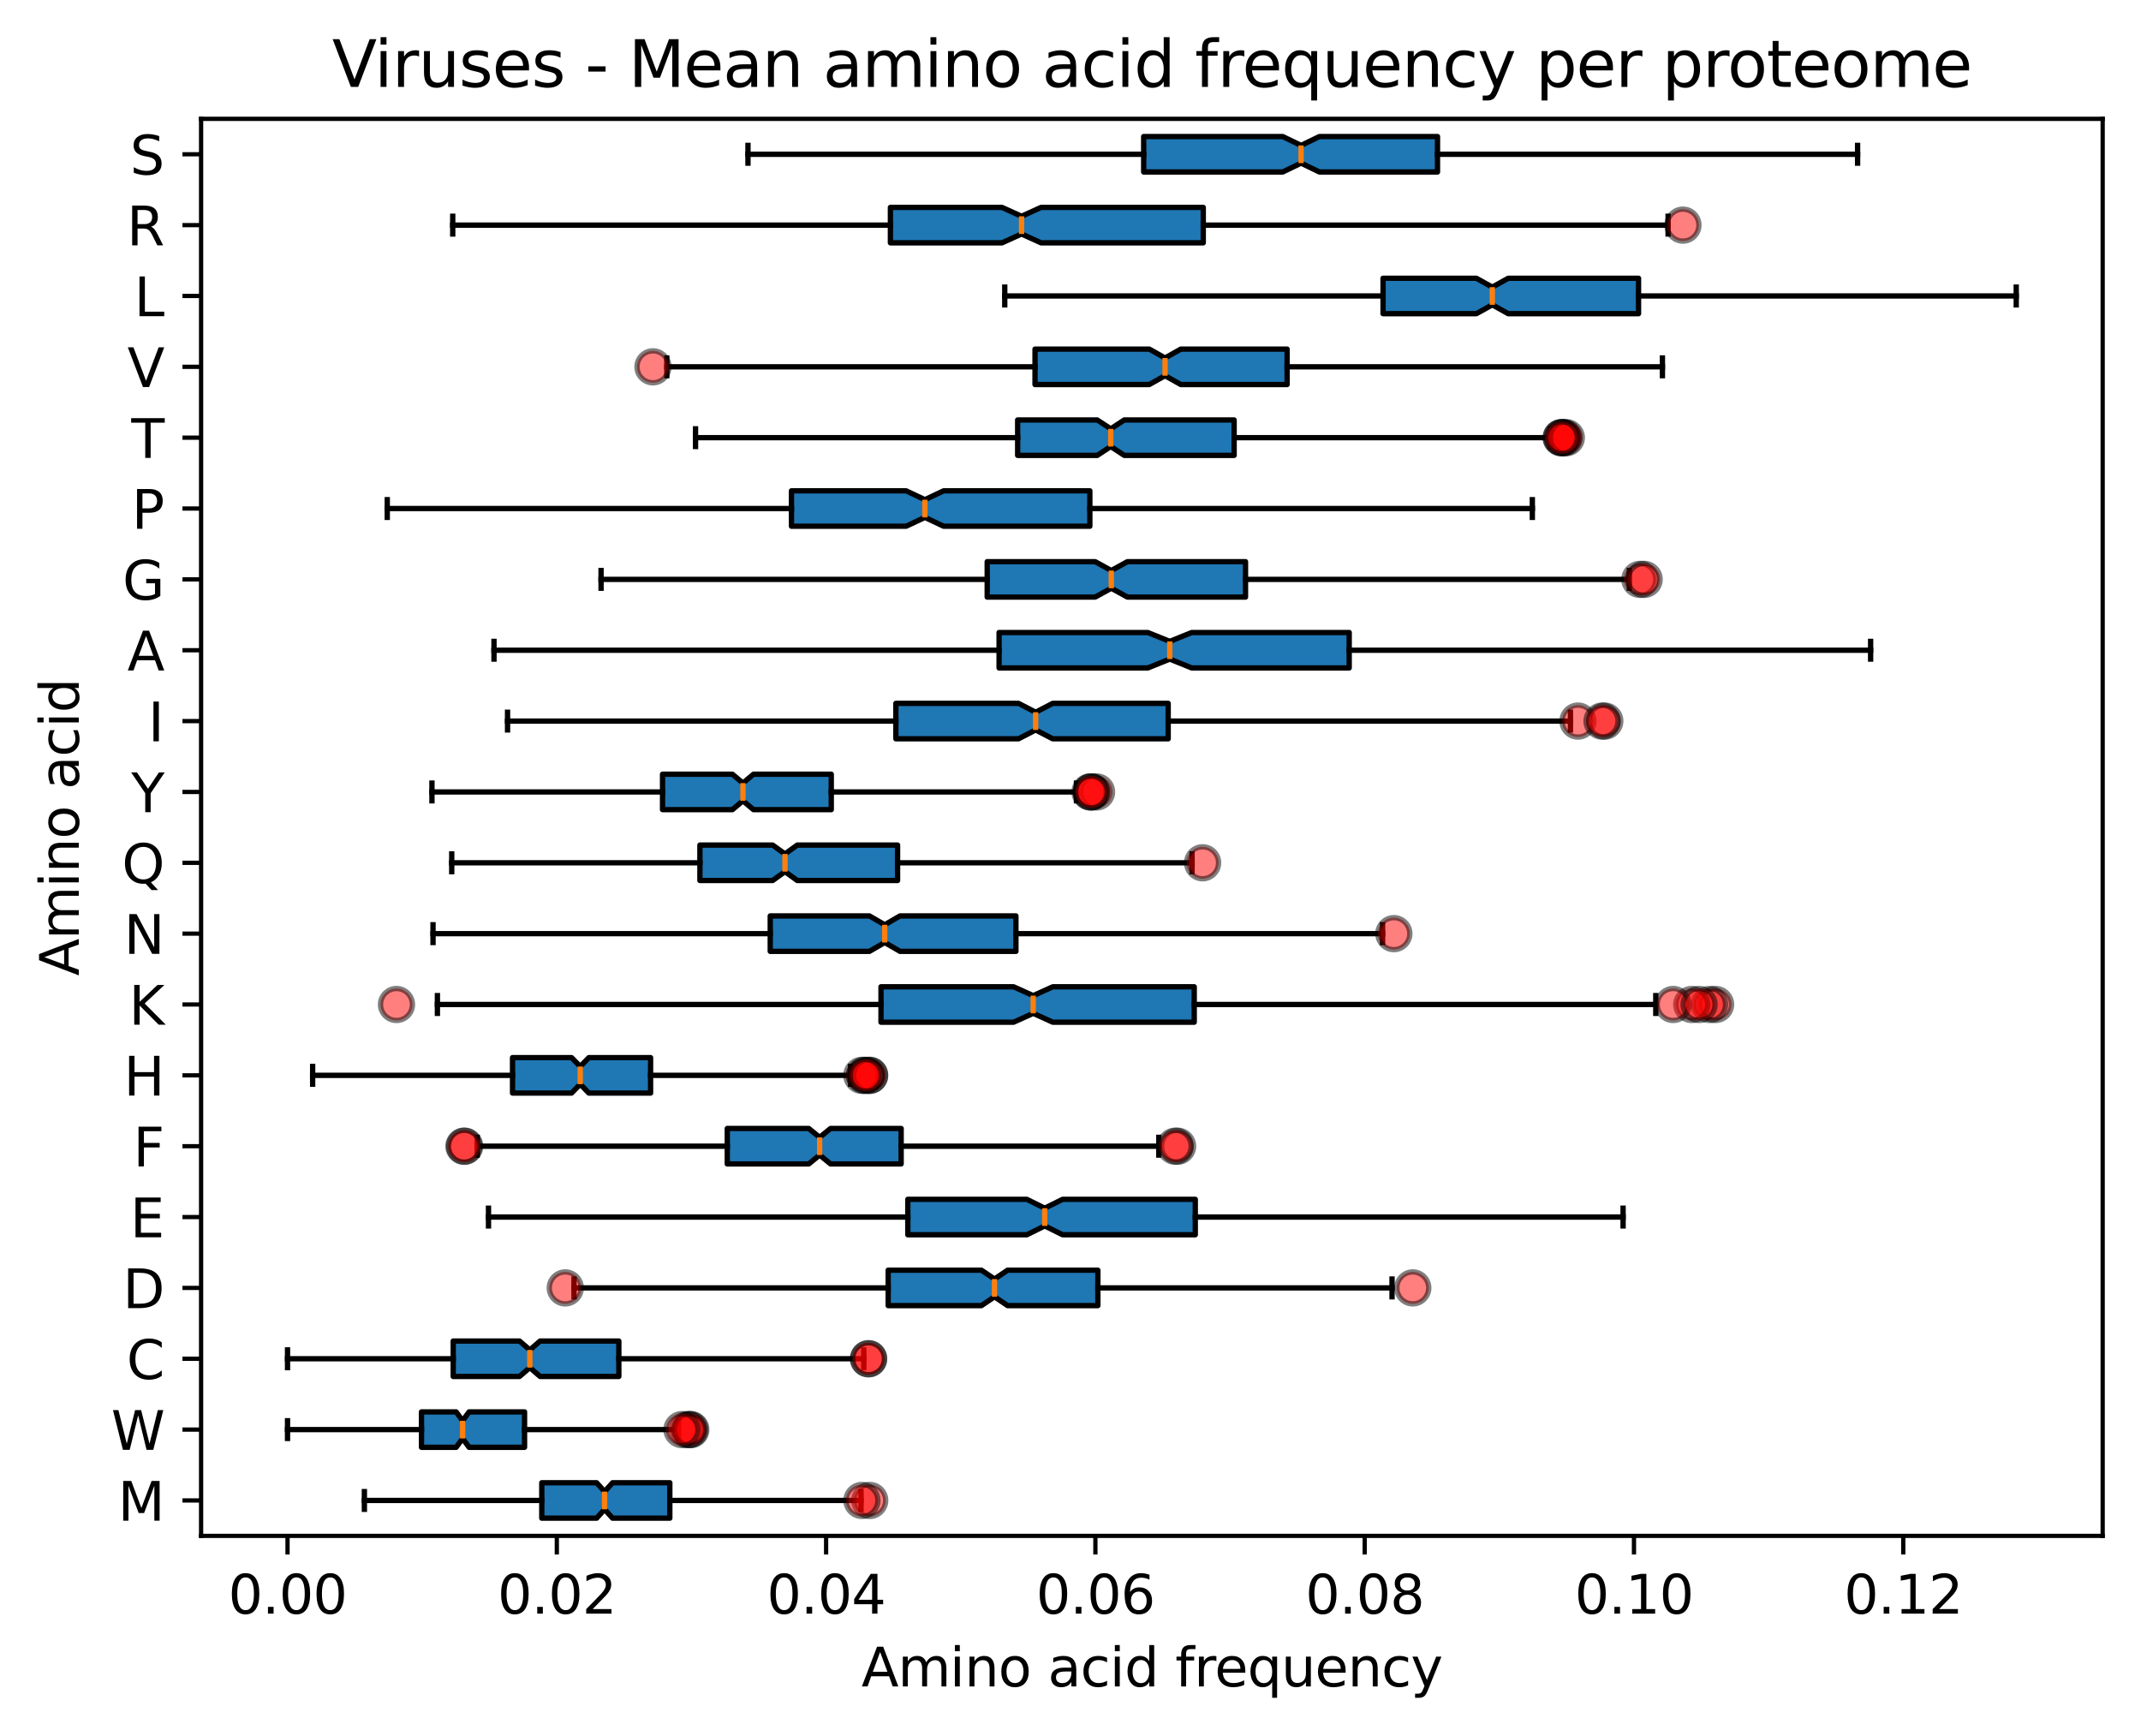 <?xml version="1.0" encoding="utf-8" standalone="no"?>
<!DOCTYPE svg PUBLIC "-//W3C//DTD SVG 1.1//EN"
  "http://www.w3.org/Graphics/SVG/1.1/DTD/svg11.dtd">
<svg xmlns:xlink="http://www.w3.org/1999/xlink" width="402.086pt" height="325.986pt" viewBox="0 0 402.086 325.986" xmlns="http://www.w3.org/2000/svg" version="1.1">
 <defs>
  <style type="text/css">*{stroke-linejoin: round; stroke-linecap: butt}</style>
 </defs>
 <g id="figure_1">
  <g id="patch_1">
   <path d="M 0 325.986 
L 402.086 325.986 
L 402.086 0 
L 0 0 
z
" style="fill: #ffffff"/>
  </g>
  <g id="axes_1">
   <g id="patch_2">
    <path d="M 37.766 288.43 
L 394.886 288.43 
L 394.886 22.318 
L 37.766 22.318 
z
" style="fill: #ffffff"/>
   </g>
   <g id="matplotlib.axis_1">
    <g id="xtick_1">
     <g id="line2d_1">
      <defs>
       <path id="m2c2433a719" d="M 0 0 
L 0 3.5 
" style="stroke: #000000; stroke-width: 0.8"/>
      </defs>
      <g>
       <use xlink:href="#m2c2433a719" x="53.998" y="288.43" style="stroke: #000000; stroke-width: 0.8"/>
      </g>
     </g>
     <g id="text_1">
      <!-- 0.00 -->
      <g transform="translate(42.866 303.029) scale(0.1 -0.1)">
       <defs>
        <path id="DejaVuSans-30" d="M 2034 4250 
Q 1547 4250 1301 3770 
Q 1056 3291 1056 2328 
Q 1056 1369 1301 889 
Q 1547 409 2034 409 
Q 2525 409 2770 889 
Q 3016 1369 3016 2328 
Q 3016 3291 2770 3770 
Q 2525 4250 2034 4250 
z
M 2034 4750 
Q 2819 4750 3233 4129 
Q 3647 3509 3647 2328 
Q 3647 1150 3233 529 
Q 2819 -91 2034 -91 
Q 1250 -91 836 529 
Q 422 1150 422 2328 
Q 422 3509 836 4129 
Q 1250 4750 2034 4750 
z
" transform="scale(0.016)"/>
        <path id="DejaVuSans-2e" d="M 684 794 
L 1344 794 
L 1344 0 
L 684 0 
L 684 794 
z
" transform="scale(0.016)"/>
       </defs>
       <use xlink:href="#DejaVuSans-30"/>
       <use xlink:href="#DejaVuSans-2e" x="63.623"/>
       <use xlink:href="#DejaVuSans-30" x="95.41"/>
       <use xlink:href="#DejaVuSans-30" x="159.033"/>
      </g>
     </g>
    </g>
    <g id="xtick_2">
     <g id="line2d_2">
      <g>
       <use xlink:href="#m2c2433a719" x="104.572" y="288.43" style="stroke: #000000; stroke-width: 0.8"/>
      </g>
     </g>
     <g id="text_2">
      <!-- 0.02 -->
      <g transform="translate(93.439 303.029) scale(0.1 -0.1)">
       <defs>
        <path id="DejaVuSans-32" d="M 1228 531 
L 3431 531 
L 3431 0 
L 469 0 
L 469 531 
Q 828 903 1448 1529 
Q 2069 2156 2228 2338 
Q 2531 2678 2651 2914 
Q 2772 3150 2772 3378 
Q 2772 3750 2511 3984 
Q 2250 4219 1831 4219 
Q 1534 4219 1204 4116 
Q 875 4013 500 3803 
L 500 4441 
Q 881 4594 1212 4672 
Q 1544 4750 1819 4750 
Q 2544 4750 2975 4387 
Q 3406 4025 3406 3419 
Q 3406 3131 3298 2873 
Q 3191 2616 2906 2266 
Q 2828 2175 2409 1742 
Q 1991 1309 1228 531 
z
" transform="scale(0.016)"/>
       </defs>
       <use xlink:href="#DejaVuSans-30"/>
       <use xlink:href="#DejaVuSans-2e" x="63.623"/>
       <use xlink:href="#DejaVuSans-30" x="95.41"/>
       <use xlink:href="#DejaVuSans-32" x="159.033"/>
      </g>
     </g>
    </g>
    <g id="xtick_3">
     <g id="line2d_3">
      <g>
       <use xlink:href="#m2c2433a719" x="155.145" y="288.43" style="stroke: #000000; stroke-width: 0.8"/>
      </g>
     </g>
     <g id="text_3">
      <!-- 0.04 -->
      <g transform="translate(144.012 303.029) scale(0.1 -0.1)">
       <defs>
        <path id="DejaVuSans-34" d="M 2419 4116 
L 825 1625 
L 2419 1625 
L 2419 4116 
z
M 2253 4666 
L 3047 4666 
L 3047 1625 
L 3713 1625 
L 3713 1100 
L 3047 1100 
L 3047 0 
L 2419 0 
L 2419 1100 
L 313 1100 
L 313 1709 
L 2253 4666 
z
" transform="scale(0.016)"/>
       </defs>
       <use xlink:href="#DejaVuSans-30"/>
       <use xlink:href="#DejaVuSans-2e" x="63.623"/>
       <use xlink:href="#DejaVuSans-30" x="95.41"/>
       <use xlink:href="#DejaVuSans-34" x="159.033"/>
      </g>
     </g>
    </g>
    <g id="xtick_4">
     <g id="line2d_4">
      <g>
       <use xlink:href="#m2c2433a719" x="205.718" y="288.43" style="stroke: #000000; stroke-width: 0.8"/>
      </g>
     </g>
     <g id="text_4">
      <!-- 0.06 -->
      <g transform="translate(194.586 303.029) scale(0.1 -0.1)">
       <defs>
        <path id="DejaVuSans-36" d="M 2113 2584 
Q 1688 2584 1439 2293 
Q 1191 2003 1191 1497 
Q 1191 994 1439 701 
Q 1688 409 2113 409 
Q 2538 409 2786 701 
Q 3034 994 3034 1497 
Q 3034 2003 2786 2293 
Q 2538 2584 2113 2584 
z
M 3366 4563 
L 3366 3988 
Q 3128 4100 2886 4159 
Q 2644 4219 2406 4219 
Q 1781 4219 1451 3797 
Q 1122 3375 1075 2522 
Q 1259 2794 1537 2939 
Q 1816 3084 2150 3084 
Q 2853 3084 3261 2657 
Q 3669 2231 3669 1497 
Q 3669 778 3244 343 
Q 2819 -91 2113 -91 
Q 1303 -91 875 529 
Q 447 1150 447 2328 
Q 447 3434 972 4092 
Q 1497 4750 2381 4750 
Q 2619 4750 2861 4703 
Q 3103 4656 3366 4563 
z
" transform="scale(0.016)"/>
       </defs>
       <use xlink:href="#DejaVuSans-30"/>
       <use xlink:href="#DejaVuSans-2e" x="63.623"/>
       <use xlink:href="#DejaVuSans-30" x="95.41"/>
       <use xlink:href="#DejaVuSans-36" x="159.033"/>
      </g>
     </g>
    </g>
    <g id="xtick_5">
     <g id="line2d_5">
      <g>
       <use xlink:href="#m2c2433a719" x="256.292" y="288.43" style="stroke: #000000; stroke-width: 0.8"/>
      </g>
     </g>
     <g id="text_5">
      <!-- 0.08 -->
      <g transform="translate(245.159 303.029) scale(0.1 -0.1)">
       <defs>
        <path id="DejaVuSans-38" d="M 2034 2216 
Q 1584 2216 1326 1975 
Q 1069 1734 1069 1313 
Q 1069 891 1326 650 
Q 1584 409 2034 409 
Q 2484 409 2743 651 
Q 3003 894 3003 1313 
Q 3003 1734 2745 1975 
Q 2488 2216 2034 2216 
z
M 1403 2484 
Q 997 2584 770 2862 
Q 544 3141 544 3541 
Q 544 4100 942 4425 
Q 1341 4750 2034 4750 
Q 2731 4750 3128 4425 
Q 3525 4100 3525 3541 
Q 3525 3141 3298 2862 
Q 3072 2584 2669 2484 
Q 3125 2378 3379 2068 
Q 3634 1759 3634 1313 
Q 3634 634 3220 271 
Q 2806 -91 2034 -91 
Q 1263 -91 848 271 
Q 434 634 434 1313 
Q 434 1759 690 2068 
Q 947 2378 1403 2484 
z
M 1172 3481 
Q 1172 3119 1398 2916 
Q 1625 2713 2034 2713 
Q 2441 2713 2670 2916 
Q 2900 3119 2900 3481 
Q 2900 3844 2670 4047 
Q 2441 4250 2034 4250 
Q 1625 4250 1398 4047 
Q 1172 3844 1172 3481 
z
" transform="scale(0.016)"/>
       </defs>
       <use xlink:href="#DejaVuSans-30"/>
       <use xlink:href="#DejaVuSans-2e" x="63.623"/>
       <use xlink:href="#DejaVuSans-30" x="95.41"/>
       <use xlink:href="#DejaVuSans-38" x="159.033"/>
      </g>
     </g>
    </g>
    <g id="xtick_6">
     <g id="line2d_6">
      <g>
       <use xlink:href="#m2c2433a719" x="306.865" y="288.43" style="stroke: #000000; stroke-width: 0.8"/>
      </g>
     </g>
     <g id="text_6">
      <!-- 0.10 -->
      <g transform="translate(295.732 303.029) scale(0.1 -0.1)">
       <defs>
        <path id="DejaVuSans-31" d="M 794 531 
L 1825 531 
L 1825 4091 
L 703 3866 
L 703 4441 
L 1819 4666 
L 2450 4666 
L 2450 531 
L 3481 531 
L 3481 0 
L 794 0 
L 794 531 
z
" transform="scale(0.016)"/>
       </defs>
       <use xlink:href="#DejaVuSans-30"/>
       <use xlink:href="#DejaVuSans-2e" x="63.623"/>
       <use xlink:href="#DejaVuSans-31" x="95.41"/>
       <use xlink:href="#DejaVuSans-30" x="159.033"/>
      </g>
     </g>
    </g>
    <g id="xtick_7">
     <g id="line2d_7">
      <g>
       <use xlink:href="#m2c2433a719" x="357.438" y="288.43" style="stroke: #000000; stroke-width: 0.8"/>
      </g>
     </g>
     <g id="text_7">
      <!-- 0.12 -->
      <g transform="translate(346.306 303.029) scale(0.1 -0.1)">
       <use xlink:href="#DejaVuSans-30"/>
       <use xlink:href="#DejaVuSans-2e" x="63.623"/>
       <use xlink:href="#DejaVuSans-31" x="95.41"/>
       <use xlink:href="#DejaVuSans-32" x="159.033"/>
      </g>
     </g>
    </g>
    <g id="text_8">
     <!-- Amino acid frequency -->
     <g transform="translate(161.787 316.707) scale(0.1 -0.1)">
      <defs>
       <path id="DejaVuSans-41" d="M 2188 4044 
L 1331 1722 
L 3047 1722 
L 2188 4044 
z
M 1831 4666 
L 2547 4666 
L 4325 0 
L 3669 0 
L 3244 1197 
L 1141 1197 
L 716 0 
L 50 0 
L 1831 4666 
z
" transform="scale(0.016)"/>
       <path id="DejaVuSans-6d" d="M 3328 2828 
Q 3544 3216 3844 3400 
Q 4144 3584 4550 3584 
Q 5097 3584 5394 3201 
Q 5691 2819 5691 2113 
L 5691 0 
L 5113 0 
L 5113 2094 
Q 5113 2597 4934 2840 
Q 4756 3084 4391 3084 
Q 3944 3084 3684 2787 
Q 3425 2491 3425 1978 
L 3425 0 
L 2847 0 
L 2847 2094 
Q 2847 2600 2669 2842 
Q 2491 3084 2119 3084 
Q 1678 3084 1418 2786 
Q 1159 2488 1159 1978 
L 1159 0 
L 581 0 
L 581 3500 
L 1159 3500 
L 1159 2956 
Q 1356 3278 1631 3431 
Q 1906 3584 2284 3584 
Q 2666 3584 2933 3390 
Q 3200 3197 3328 2828 
z
" transform="scale(0.016)"/>
       <path id="DejaVuSans-69" d="M 603 3500 
L 1178 3500 
L 1178 0 
L 603 0 
L 603 3500 
z
M 603 4863 
L 1178 4863 
L 1178 4134 
L 603 4134 
L 603 4863 
z
" transform="scale(0.016)"/>
       <path id="DejaVuSans-6e" d="M 3513 2113 
L 3513 0 
L 2938 0 
L 2938 2094 
Q 2938 2591 2744 2837 
Q 2550 3084 2163 3084 
Q 1697 3084 1428 2787 
Q 1159 2491 1159 1978 
L 1159 0 
L 581 0 
L 581 3500 
L 1159 3500 
L 1159 2956 
Q 1366 3272 1645 3428 
Q 1925 3584 2291 3584 
Q 2894 3584 3203 3211 
Q 3513 2838 3513 2113 
z
" transform="scale(0.016)"/>
       <path id="DejaVuSans-6f" d="M 1959 3097 
Q 1497 3097 1228 2736 
Q 959 2375 959 1747 
Q 959 1119 1226 758 
Q 1494 397 1959 397 
Q 2419 397 2687 759 
Q 2956 1122 2956 1747 
Q 2956 2369 2687 2733 
Q 2419 3097 1959 3097 
z
M 1959 3584 
Q 2709 3584 3137 3096 
Q 3566 2609 3566 1747 
Q 3566 888 3137 398 
Q 2709 -91 1959 -91 
Q 1206 -91 779 398 
Q 353 888 353 1747 
Q 353 2609 779 3096 
Q 1206 3584 1959 3584 
z
" transform="scale(0.016)"/>
       <path id="DejaVuSans-20" transform="scale(0.016)"/>
       <path id="DejaVuSans-61" d="M 2194 1759 
Q 1497 1759 1228 1600 
Q 959 1441 959 1056 
Q 959 750 1161 570 
Q 1363 391 1709 391 
Q 2188 391 2477 730 
Q 2766 1069 2766 1631 
L 2766 1759 
L 2194 1759 
z
M 3341 1997 
L 3341 0 
L 2766 0 
L 2766 531 
Q 2569 213 2275 61 
Q 1981 -91 1556 -91 
Q 1019 -91 701 211 
Q 384 513 384 1019 
Q 384 1609 779 1909 
Q 1175 2209 1959 2209 
L 2766 2209 
L 2766 2266 
Q 2766 2663 2505 2880 
Q 2244 3097 1772 3097 
Q 1472 3097 1187 3025 
Q 903 2953 641 2809 
L 641 3341 
Q 956 3463 1253 3523 
Q 1550 3584 1831 3584 
Q 2591 3584 2966 3190 
Q 3341 2797 3341 1997 
z
" transform="scale(0.016)"/>
       <path id="DejaVuSans-63" d="M 3122 3366 
L 3122 2828 
Q 2878 2963 2633 3030 
Q 2388 3097 2138 3097 
Q 1578 3097 1268 2742 
Q 959 2388 959 1747 
Q 959 1106 1268 751 
Q 1578 397 2138 397 
Q 2388 397 2633 464 
Q 2878 531 3122 666 
L 3122 134 
Q 2881 22 2623 -34 
Q 2366 -91 2075 -91 
Q 1284 -91 818 406 
Q 353 903 353 1747 
Q 353 2603 823 3093 
Q 1294 3584 2113 3584 
Q 2378 3584 2631 3529 
Q 2884 3475 3122 3366 
z
" transform="scale(0.016)"/>
       <path id="DejaVuSans-64" d="M 2906 2969 
L 2906 4863 
L 3481 4863 
L 3481 0 
L 2906 0 
L 2906 525 
Q 2725 213 2448 61 
Q 2172 -91 1784 -91 
Q 1150 -91 751 415 
Q 353 922 353 1747 
Q 353 2572 751 3078 
Q 1150 3584 1784 3584 
Q 2172 3584 2448 3432 
Q 2725 3281 2906 2969 
z
M 947 1747 
Q 947 1113 1208 752 
Q 1469 391 1925 391 
Q 2381 391 2643 752 
Q 2906 1113 2906 1747 
Q 2906 2381 2643 2742 
Q 2381 3103 1925 3103 
Q 1469 3103 1208 2742 
Q 947 2381 947 1747 
z
" transform="scale(0.016)"/>
       <path id="DejaVuSans-66" d="M 2375 4863 
L 2375 4384 
L 1825 4384 
Q 1516 4384 1395 4259 
Q 1275 4134 1275 3809 
L 1275 3500 
L 2222 3500 
L 2222 3053 
L 1275 3053 
L 1275 0 
L 697 0 
L 697 3053 
L 147 3053 
L 147 3500 
L 697 3500 
L 697 3744 
Q 697 4328 969 4595 
Q 1241 4863 1831 4863 
L 2375 4863 
z
" transform="scale(0.016)"/>
       <path id="DejaVuSans-72" d="M 2631 2963 
Q 2534 3019 2420 3045 
Q 2306 3072 2169 3072 
Q 1681 3072 1420 2755 
Q 1159 2438 1159 1844 
L 1159 0 
L 581 0 
L 581 3500 
L 1159 3500 
L 1159 2956 
Q 1341 3275 1631 3429 
Q 1922 3584 2338 3584 
Q 2397 3584 2469 3576 
Q 2541 3569 2628 3553 
L 2631 2963 
z
" transform="scale(0.016)"/>
       <path id="DejaVuSans-65" d="M 3597 1894 
L 3597 1613 
L 953 1613 
Q 991 1019 1311 708 
Q 1631 397 2203 397 
Q 2534 397 2845 478 
Q 3156 559 3463 722 
L 3463 178 
Q 3153 47 2828 -22 
Q 2503 -91 2169 -91 
Q 1331 -91 842 396 
Q 353 884 353 1716 
Q 353 2575 817 3079 
Q 1281 3584 2069 3584 
Q 2775 3584 3186 3129 
Q 3597 2675 3597 1894 
z
M 3022 2063 
Q 3016 2534 2758 2815 
Q 2500 3097 2075 3097 
Q 1594 3097 1305 2825 
Q 1016 2553 972 2059 
L 3022 2063 
z
" transform="scale(0.016)"/>
       <path id="DejaVuSans-71" d="M 947 1747 
Q 947 1113 1208 752 
Q 1469 391 1925 391 
Q 2381 391 2643 752 
Q 2906 1113 2906 1747 
Q 2906 2381 2643 2742 
Q 2381 3103 1925 3103 
Q 1469 3103 1208 2742 
Q 947 2381 947 1747 
z
M 2906 525 
Q 2725 213 2448 61 
Q 2172 -91 1784 -91 
Q 1150 -91 751 415 
Q 353 922 353 1747 
Q 353 2572 751 3078 
Q 1150 3584 1784 3584 
Q 2172 3584 2448 3432 
Q 2725 3281 2906 2969 
L 2906 3500 
L 3481 3500 
L 3481 -1331 
L 2906 -1331 
L 2906 525 
z
" transform="scale(0.016)"/>
       <path id="DejaVuSans-75" d="M 544 1381 
L 544 3500 
L 1119 3500 
L 1119 1403 
Q 1119 906 1312 657 
Q 1506 409 1894 409 
Q 2359 409 2629 706 
Q 2900 1003 2900 1516 
L 2900 3500 
L 3475 3500 
L 3475 0 
L 2900 0 
L 2900 538 
Q 2691 219 2414 64 
Q 2138 -91 1772 -91 
Q 1169 -91 856 284 
Q 544 659 544 1381 
z
M 1991 3584 
L 1991 3584 
z
" transform="scale(0.016)"/>
       <path id="DejaVuSans-79" d="M 2059 -325 
Q 1816 -950 1584 -1140 
Q 1353 -1331 966 -1331 
L 506 -1331 
L 506 -850 
L 844 -850 
Q 1081 -850 1212 -737 
Q 1344 -625 1503 -206 
L 1606 56 
L 191 3500 
L 800 3500 
L 1894 763 
L 2988 3500 
L 3597 3500 
L 2059 -325 
z
" transform="scale(0.016)"/>
      </defs>
      <use xlink:href="#DejaVuSans-41"/>
      <use xlink:href="#DejaVuSans-6d" x="68.408"/>
      <use xlink:href="#DejaVuSans-69" x="165.82"/>
      <use xlink:href="#DejaVuSans-6e" x="193.604"/>
      <use xlink:href="#DejaVuSans-6f" x="256.982"/>
      <use xlink:href="#DejaVuSans-20" x="318.164"/>
      <use xlink:href="#DejaVuSans-61" x="349.951"/>
      <use xlink:href="#DejaVuSans-63" x="411.23"/>
      <use xlink:href="#DejaVuSans-69" x="466.211"/>
      <use xlink:href="#DejaVuSans-64" x="493.994"/>
      <use xlink:href="#DejaVuSans-20" x="557.471"/>
      <use xlink:href="#DejaVuSans-66" x="589.258"/>
      <use xlink:href="#DejaVuSans-72" x="624.463"/>
      <use xlink:href="#DejaVuSans-65" x="663.326"/>
      <use xlink:href="#DejaVuSans-71" x="724.85"/>
      <use xlink:href="#DejaVuSans-75" x="788.326"/>
      <use xlink:href="#DejaVuSans-65" x="851.705"/>
      <use xlink:href="#DejaVuSans-6e" x="913.229"/>
      <use xlink:href="#DejaVuSans-63" x="976.607"/>
      <use xlink:href="#DejaVuSans-79" x="1031.588"/>
     </g>
    </g>
   </g>
   <g id="matplotlib.axis_2">
    <g id="ytick_1">
     <g id="line2d_8">
      <defs>
       <path id="m514d062bfe" d="M 0 0 
L -3.5 0 
" style="stroke: #000000; stroke-width: 0.8"/>
      </defs>
      <g>
       <use xlink:href="#m514d062bfe" x="37.766" y="281.777" style="stroke: #000000; stroke-width: 0.8"/>
      </g>
     </g>
     <g id="text_9">
      <!-- M -->
      <g transform="translate(22.137 285.577) scale(0.1 -0.1)">
       <defs>
        <path id="DejaVuSans-4d" d="M 628 4666 
L 1569 4666 
L 2759 1491 
L 3956 4666 
L 4897 4666 
L 4897 0 
L 4281 0 
L 4281 4097 
L 3078 897 
L 2444 897 
L 1241 4097 
L 1241 0 
L 628 0 
L 628 4666 
z
" transform="scale(0.016)"/>
       </defs>
       <use xlink:href="#DejaVuSans-4d"/>
      </g>
     </g>
    </g>
    <g id="ytick_2">
     <g id="line2d_9">
      <g>
       <use xlink:href="#m514d062bfe" x="37.766" y="268.472" style="stroke: #000000; stroke-width: 0.8"/>
      </g>
     </g>
     <g id="text_10">
      <!-- W -->
      <g transform="translate(20.878 272.271) scale(0.1 -0.1)">
       <defs>
        <path id="DejaVuSans-57" d="M 213 4666 
L 850 4666 
L 1831 722 
L 2809 4666 
L 3519 4666 
L 4500 722 
L 5478 4666 
L 6119 4666 
L 4947 0 
L 4153 0 
L 3169 4050 
L 2175 0 
L 1381 0 
L 213 4666 
z
" transform="scale(0.016)"/>
       </defs>
       <use xlink:href="#DejaVuSans-57"/>
      </g>
     </g>
    </g>
    <g id="ytick_3">
     <g id="line2d_10">
      <g>
       <use xlink:href="#m514d062bfe" x="37.766" y="255.166" style="stroke: #000000; stroke-width: 0.8"/>
      </g>
     </g>
     <g id="text_11">
      <!-- C -->
      <g transform="translate(23.783 258.965) scale(0.1 -0.1)">
       <defs>
        <path id="DejaVuSans-43" d="M 4122 4306 
L 4122 3641 
Q 3803 3938 3442 4084 
Q 3081 4231 2675 4231 
Q 1875 4231 1450 3742 
Q 1025 3253 1025 2328 
Q 1025 1406 1450 917 
Q 1875 428 2675 428 
Q 3081 428 3442 575 
Q 3803 722 4122 1019 
L 4122 359 
Q 3791 134 3420 21 
Q 3050 -91 2638 -91 
Q 1578 -91 968 557 
Q 359 1206 359 2328 
Q 359 3453 968 4101 
Q 1578 4750 2638 4750 
Q 3056 4750 3426 4639 
Q 3797 4528 4122 4306 
z
" transform="scale(0.016)"/>
       </defs>
       <use xlink:href="#DejaVuSans-43"/>
      </g>
     </g>
    </g>
    <g id="ytick_4">
     <g id="line2d_11">
      <g>
       <use xlink:href="#m514d062bfe" x="37.766" y="241.861" style="stroke: #000000; stroke-width: 0.8"/>
      </g>
     </g>
     <g id="text_12">
      <!-- D -->
      <g transform="translate(23.066 245.66) scale(0.1 -0.1)">
       <defs>
        <path id="DejaVuSans-44" d="M 1259 4147 
L 1259 519 
L 2022 519 
Q 2988 519 3436 956 
Q 3884 1394 3884 2338 
Q 3884 3275 3436 3711 
Q 2988 4147 2022 4147 
L 1259 4147 
z
M 628 4666 
L 1925 4666 
Q 3281 4666 3915 4102 
Q 4550 3538 4550 2338 
Q 4550 1131 3912 565 
Q 3275 0 1925 0 
L 628 0 
L 628 4666 
z
" transform="scale(0.016)"/>
       </defs>
       <use xlink:href="#DejaVuSans-44"/>
      </g>
     </g>
    </g>
    <g id="ytick_5">
     <g id="line2d_12">
      <g>
       <use xlink:href="#m514d062bfe" x="37.766" y="228.555" style="stroke: #000000; stroke-width: 0.8"/>
      </g>
     </g>
     <g id="text_13">
      <!-- E -->
      <g transform="translate(24.447 232.354) scale(0.1 -0.1)">
       <defs>
        <path id="DejaVuSans-45" d="M 628 4666 
L 3578 4666 
L 3578 4134 
L 1259 4134 
L 1259 2753 
L 3481 2753 
L 3481 2222 
L 1259 2222 
L 1259 531 
L 3634 531 
L 3634 0 
L 628 0 
L 628 4666 
z
" transform="scale(0.016)"/>
       </defs>
       <use xlink:href="#DejaVuSans-45"/>
      </g>
     </g>
    </g>
    <g id="ytick_6">
     <g id="line2d_13">
      <g>
       <use xlink:href="#m514d062bfe" x="37.766" y="215.249" style="stroke: #000000; stroke-width: 0.8"/>
      </g>
     </g>
     <g id="text_14">
      <!-- F -->
      <g transform="translate(25.014 219.049) scale(0.1 -0.1)">
       <defs>
        <path id="DejaVuSans-46" d="M 628 4666 
L 3309 4666 
L 3309 4134 
L 1259 4134 
L 1259 2759 
L 3109 2759 
L 3109 2228 
L 1259 2228 
L 1259 0 
L 628 0 
L 628 4666 
z
" transform="scale(0.016)"/>
       </defs>
       <use xlink:href="#DejaVuSans-46"/>
      </g>
     </g>
    </g>
    <g id="ytick_7">
     <g id="line2d_14">
      <g>
       <use xlink:href="#m514d062bfe" x="37.766" y="201.944" style="stroke: #000000; stroke-width: 0.8"/>
      </g>
     </g>
     <g id="text_15">
      <!-- H -->
      <g transform="translate(23.245 205.743) scale(0.1 -0.1)">
       <defs>
        <path id="DejaVuSans-48" d="M 628 4666 
L 1259 4666 
L 1259 2753 
L 3553 2753 
L 3553 4666 
L 4184 4666 
L 4184 0 
L 3553 0 
L 3553 2222 
L 1259 2222 
L 1259 0 
L 628 0 
L 628 4666 
z
" transform="scale(0.016)"/>
       </defs>
       <use xlink:href="#DejaVuSans-48"/>
      </g>
     </g>
    </g>
    <g id="ytick_8">
     <g id="line2d_15">
      <g>
       <use xlink:href="#m514d062bfe" x="37.766" y="188.638" style="stroke: #000000; stroke-width: 0.8"/>
      </g>
     </g>
     <g id="text_16">
      <!-- K -->
      <g transform="translate(24.208 192.437) scale(0.1 -0.1)">
       <defs>
        <path id="DejaVuSans-4b" d="M 628 4666 
L 1259 4666 
L 1259 2694 
L 3353 4666 
L 4166 4666 
L 1850 2491 
L 4331 0 
L 3500 0 
L 1259 2247 
L 1259 0 
L 628 0 
L 628 4666 
z
" transform="scale(0.016)"/>
       </defs>
       <use xlink:href="#DejaVuSans-4b"/>
      </g>
     </g>
    </g>
    <g id="ytick_9">
     <g id="line2d_16">
      <g>
       <use xlink:href="#m514d062bfe" x="37.766" y="175.333" style="stroke: #000000; stroke-width: 0.8"/>
      </g>
     </g>
     <g id="text_17">
      <!-- N -->
      <g transform="translate(23.284 179.132) scale(0.1 -0.1)">
       <defs>
        <path id="DejaVuSans-4e" d="M 628 4666 
L 1478 4666 
L 3547 763 
L 3547 4666 
L 4159 4666 
L 4159 0 
L 3309 0 
L 1241 3903 
L 1241 0 
L 628 0 
L 628 4666 
z
" transform="scale(0.016)"/>
       </defs>
       <use xlink:href="#DejaVuSans-4e"/>
      </g>
     </g>
    </g>
    <g id="ytick_10">
     <g id="line2d_17">
      <g>
       <use xlink:href="#m514d062bfe" x="37.766" y="162.027" style="stroke: #000000; stroke-width: 0.8"/>
      </g>
     </g>
     <g id="text_18">
      <!-- Q -->
      <g transform="translate(22.894 165.826) scale(0.1 -0.1)">
       <defs>
        <path id="DejaVuSans-51" d="M 2522 4238 
Q 1834 4238 1429 3725 
Q 1025 3213 1025 2328 
Q 1025 1447 1429 934 
Q 1834 422 2522 422 
Q 3209 422 3611 934 
Q 4013 1447 4013 2328 
Q 4013 3213 3611 3725 
Q 3209 4238 2522 4238 
z
M 3406 84 
L 4238 -825 
L 3475 -825 
L 2784 -78 
Q 2681 -84 2626 -87 
Q 2572 -91 2522 -91 
Q 1538 -91 948 567 
Q 359 1225 359 2328 
Q 359 3434 948 4092 
Q 1538 4750 2522 4750 
Q 3503 4750 4090 4092 
Q 4678 3434 4678 2328 
Q 4678 1516 4351 937 
Q 4025 359 3406 84 
z
" transform="scale(0.016)"/>
       </defs>
       <use xlink:href="#DejaVuSans-51"/>
      </g>
     </g>
    </g>
    <g id="ytick_11">
     <g id="line2d_18">
      <g>
       <use xlink:href="#m514d062bfe" x="37.766" y="148.721" style="stroke: #000000; stroke-width: 0.8"/>
      </g>
     </g>
     <g id="text_19">
      <!-- Y -->
      <g transform="translate(24.658 152.521) scale(0.1 -0.1)">
       <defs>
        <path id="DejaVuSans-59" d="M -13 4666 
L 666 4666 
L 1959 2747 
L 3244 4666 
L 3922 4666 
L 2272 2222 
L 2272 0 
L 1638 0 
L 1638 2222 
L -13 4666 
z
" transform="scale(0.016)"/>
       </defs>
       <use xlink:href="#DejaVuSans-59"/>
      </g>
     </g>
    </g>
    <g id="ytick_12">
     <g id="line2d_19">
      <g>
       <use xlink:href="#m514d062bfe" x="37.766" y="135.416" style="stroke: #000000; stroke-width: 0.8"/>
      </g>
     </g>
     <g id="text_20">
      <!-- I -->
      <g transform="translate(27.816 139.215) scale(0.1 -0.1)">
       <defs>
        <path id="DejaVuSans-49" d="M 628 4666 
L 1259 4666 
L 1259 0 
L 628 0 
L 628 4666 
z
" transform="scale(0.016)"/>
       </defs>
       <use xlink:href="#DejaVuSans-49"/>
      </g>
     </g>
    </g>
    <g id="ytick_13">
     <g id="line2d_20">
      <g>
       <use xlink:href="#m514d062bfe" x="37.766" y="122.11" style="stroke: #000000; stroke-width: 0.8"/>
      </g>
     </g>
     <g id="text_21">
      <!-- A -->
      <g transform="translate(23.925 125.909) scale(0.1 -0.1)">
       <use xlink:href="#DejaVuSans-41"/>
      </g>
     </g>
    </g>
    <g id="ytick_14">
     <g id="line2d_21">
      <g>
       <use xlink:href="#m514d062bfe" x="37.766" y="108.805" style="stroke: #000000; stroke-width: 0.8"/>
      </g>
     </g>
     <g id="text_22">
      <!-- G -->
      <g transform="translate(23.017 112.604) scale(0.1 -0.1)">
       <defs>
        <path id="DejaVuSans-47" d="M 3809 666 
L 3809 1919 
L 2778 1919 
L 2778 2438 
L 4434 2438 
L 4434 434 
Q 4069 175 3628 42 
Q 3188 -91 2688 -91 
Q 1594 -91 976 548 
Q 359 1188 359 2328 
Q 359 3472 976 4111 
Q 1594 4750 2688 4750 
Q 3144 4750 3555 4637 
Q 3966 4525 4313 4306 
L 4313 3634 
Q 3963 3931 3569 4081 
Q 3175 4231 2741 4231 
Q 1884 4231 1454 3753 
Q 1025 3275 1025 2328 
Q 1025 1384 1454 906 
Q 1884 428 2741 428 
Q 3075 428 3337 486 
Q 3600 544 3809 666 
z
" transform="scale(0.016)"/>
       </defs>
       <use xlink:href="#DejaVuSans-47"/>
      </g>
     </g>
    </g>
    <g id="ytick_15">
     <g id="line2d_22">
      <g>
       <use xlink:href="#m514d062bfe" x="37.766" y="95.499" style="stroke: #000000; stroke-width: 0.8"/>
      </g>
     </g>
     <g id="text_23">
      <!-- P -->
      <g transform="translate(24.736 99.298) scale(0.1 -0.1)">
       <defs>
        <path id="DejaVuSans-50" d="M 1259 4147 
L 1259 2394 
L 2053 2394 
Q 2494 2394 2734 2622 
Q 2975 2850 2975 3272 
Q 2975 3691 2734 3919 
Q 2494 4147 2053 4147 
L 1259 4147 
z
M 628 4666 
L 2053 4666 
Q 2838 4666 3239 4311 
Q 3641 3956 3641 3272 
Q 3641 2581 3239 2228 
Q 2838 1875 2053 1875 
L 1259 1875 
L 1259 0 
L 628 0 
L 628 4666 
z
" transform="scale(0.016)"/>
       </defs>
       <use xlink:href="#DejaVuSans-50"/>
      </g>
     </g>
    </g>
    <g id="ytick_16">
     <g id="line2d_23">
      <g>
       <use xlink:href="#m514d062bfe" x="37.766" y="82.193" style="stroke: #000000; stroke-width: 0.8"/>
      </g>
     </g>
     <g id="text_24">
      <!-- T -->
      <g transform="translate(24.658 85.993) scale(0.1 -0.1)">
       <defs>
        <path id="DejaVuSans-54" d="M -19 4666 
L 3928 4666 
L 3928 4134 
L 2272 4134 
L 2272 0 
L 1638 0 
L 1638 4134 
L -19 4134 
L -19 4666 
z
" transform="scale(0.016)"/>
       </defs>
       <use xlink:href="#DejaVuSans-54"/>
      </g>
     </g>
    </g>
    <g id="ytick_17">
     <g id="line2d_24">
      <g>
       <use xlink:href="#m514d062bfe" x="37.766" y="68.888" style="stroke: #000000; stroke-width: 0.8"/>
      </g>
     </g>
     <g id="text_25">
      <!-- V -->
      <g transform="translate(23.925 72.687) scale(0.1 -0.1)">
       <defs>
        <path id="DejaVuSans-56" d="M 1831 0 
L 50 4666 
L 709 4666 
L 2188 738 
L 3669 4666 
L 4325 4666 
L 2547 0 
L 1831 0 
z
" transform="scale(0.016)"/>
       </defs>
       <use xlink:href="#DejaVuSans-56"/>
      </g>
     </g>
    </g>
    <g id="ytick_18">
     <g id="line2d_25">
      <g>
       <use xlink:href="#m514d062bfe" x="37.766" y="55.582" style="stroke: #000000; stroke-width: 0.8"/>
      </g>
     </g>
     <g id="text_26">
      <!-- L -->
      <g transform="translate(25.194 59.381) scale(0.1 -0.1)">
       <defs>
        <path id="DejaVuSans-4c" d="M 628 4666 
L 1259 4666 
L 1259 531 
L 3531 531 
L 3531 0 
L 628 0 
L 628 4666 
z
" transform="scale(0.016)"/>
       </defs>
       <use xlink:href="#DejaVuSans-4c"/>
      </g>
     </g>
    </g>
    <g id="ytick_19">
     <g id="line2d_26">
      <g>
       <use xlink:href="#m514d062bfe" x="37.766" y="42.277" style="stroke: #000000; stroke-width: 0.8"/>
      </g>
     </g>
     <g id="text_27">
      <!-- R -->
      <g transform="translate(23.817 46.076) scale(0.1 -0.1)">
       <defs>
        <path id="DejaVuSans-52" d="M 2841 2188 
Q 3044 2119 3236 1894 
Q 3428 1669 3622 1275 
L 4263 0 
L 3584 0 
L 2988 1197 
Q 2756 1666 2539 1819 
Q 2322 1972 1947 1972 
L 1259 1972 
L 1259 0 
L 628 0 
L 628 4666 
L 2053 4666 
Q 2853 4666 3247 4331 
Q 3641 3997 3641 3322 
Q 3641 2881 3436 2590 
Q 3231 2300 2841 2188 
z
M 1259 4147 
L 1259 2491 
L 2053 2491 
Q 2509 2491 2742 2702 
Q 2975 2913 2975 3322 
Q 2975 3731 2742 3939 
Q 2509 4147 2053 4147 
L 1259 4147 
z
" transform="scale(0.016)"/>
       </defs>
       <use xlink:href="#DejaVuSans-52"/>
      </g>
     </g>
    </g>
    <g id="ytick_20">
     <g id="line2d_27">
      <g>
       <use xlink:href="#m514d062bfe" x="37.766" y="28.971" style="stroke: #000000; stroke-width: 0.8"/>
      </g>
     </g>
     <g id="text_28">
      <!-- S -->
      <g transform="translate(24.417 32.77) scale(0.1 -0.1)">
       <defs>
        <path id="DejaVuSans-53" d="M 3425 4513 
L 3425 3897 
Q 3066 4069 2747 4153 
Q 2428 4238 2131 4238 
Q 1616 4238 1336 4038 
Q 1056 3838 1056 3469 
Q 1056 3159 1242 3001 
Q 1428 2844 1947 2747 
L 2328 2669 
Q 3034 2534 3370 2195 
Q 3706 1856 3706 1288 
Q 3706 609 3251 259 
Q 2797 -91 1919 -91 
Q 1588 -91 1214 -16 
Q 841 59 441 206 
L 441 856 
Q 825 641 1194 531 
Q 1563 422 1919 422 
Q 2459 422 2753 634 
Q 3047 847 3047 1241 
Q 3047 1584 2836 1778 
Q 2625 1972 2144 2069 
L 1759 2144 
Q 1053 2284 737 2584 
Q 422 2884 422 3419 
Q 422 4038 858 4394 
Q 1294 4750 2059 4750 
Q 2388 4750 2728 4690 
Q 3069 4631 3425 4513 
z
" transform="scale(0.016)"/>
       </defs>
       <use xlink:href="#DejaVuSans-53"/>
      </g>
     </g>
    </g>
    <g id="text_29">
     <!-- Amino acid -->
     <g transform="translate(14.798 183.248) rotate(-90) scale(0.1 -0.1)">
      <use xlink:href="#DejaVuSans-41"/>
      <use xlink:href="#DejaVuSans-6d" x="68.408"/>
      <use xlink:href="#DejaVuSans-69" x="165.82"/>
      <use xlink:href="#DejaVuSans-6e" x="193.604"/>
      <use xlink:href="#DejaVuSans-6f" x="256.982"/>
      <use xlink:href="#DejaVuSans-20" x="318.164"/>
      <use xlink:href="#DejaVuSans-61" x="349.951"/>
      <use xlink:href="#DejaVuSans-63" x="411.23"/>
      <use xlink:href="#DejaVuSans-69" x="466.211"/>
      <use xlink:href="#DejaVuSans-64" x="493.994"/>
     </g>
    </g>
   </g>
   <g id="patch_3">
    <path d="M 101.747 285.104 
L 101.747 278.451 
L 112.047 278.451 
L 113.543 280.114 
L 115.039 278.451 
L 125.796 278.451 
L 125.796 285.104 
L 115.039 285.104 
L 113.543 283.441 
L 112.047 285.104 
L 101.747 285.104 
z
" clip-path="url(#pd046402cb7)" style="fill: #1f77b4; stroke: #000000; stroke-linejoin: miter"/>
   </g>
   <g id="line2d_28">
    <path d="M 101.747 281.777 
L 68.433 281.777 
" clip-path="url(#pd046402cb7)" style="fill: none; stroke: #000000; stroke-linecap: square"/>
   </g>
   <g id="line2d_29">
    <path d="M 125.796 281.777 
L 161.703 281.777 
" clip-path="url(#pd046402cb7)" style="fill: none; stroke: #000000; stroke-linecap: square"/>
   </g>
   <g id="line2d_30">
    <path d="M 68.433 283.441 
L 68.433 280.114 
" clip-path="url(#pd046402cb7)" style="fill: none; stroke: #000000; stroke-linecap: square"/>
   </g>
   <g id="line2d_31">
    <path d="M 161.703 283.441 
L 161.703 280.114 
" clip-path="url(#pd046402cb7)" style="fill: none; stroke: #000000; stroke-linecap: square"/>
   </g>
   <g id="line2d_32">
    <defs>
     <path id="m1a31f22414" d="M 0 3 
C 0.796 3 1.559 2.684 2.121 2.121 
C 2.684 1.559 3 0.796 3 0 
C 3 -0.796 2.684 -1.559 2.121 -2.121 
C 1.559 -2.684 0.796 -3 0 -3 
C -0.796 -3 -1.559 -2.684 -2.121 -2.121 
C -2.684 -1.559 -3 -0.796 -3 0 
C -3 0.796 -2.684 1.559 -2.121 2.121 
C -1.559 2.684 -0.796 3 0 3 
z
" style="stroke: #000000; stroke-opacity: 0.5"/>
    </defs>
    <g clip-path="url(#pd046402cb7)">
     <use xlink:href="#m1a31f22414" x="163.337" y="281.777" style="fill: #ff0000; fill-opacity: 0.5; stroke: #000000; stroke-opacity: 0.5"/>
     <use xlink:href="#m1a31f22414" x="161.875" y="281.777" style="fill: #ff0000; fill-opacity: 0.5; stroke: #000000; stroke-opacity: 0.5"/>
    </g>
   </g>
   <g id="patch_4">
    <path d="M 79.158 271.798 
L 79.158 265.145 
L 85.667 265.145 
L 86.881 266.809 
L 88.096 265.145 
L 98.513 265.145 
L 98.513 271.798 
L 88.096 271.798 
L 86.881 270.135 
L 85.667 271.798 
L 79.158 271.798 
z
" clip-path="url(#pd046402cb7)" style="fill: #1f77b4; stroke: #000000; stroke-linejoin: miter"/>
   </g>
   <g id="line2d_33">
    <path d="M 79.158 268.472 
L 53.998 268.472 
" clip-path="url(#pd046402cb7)" style="fill: none; stroke: #000000; stroke-linecap: square"/>
   </g>
   <g id="line2d_34">
    <path d="M 98.513 268.472 
L 127.445 268.472 
" clip-path="url(#pd046402cb7)" style="fill: none; stroke: #000000; stroke-linecap: square"/>
   </g>
   <g id="line2d_35">
    <path d="M 53.998 270.135 
L 53.998 266.809 
" clip-path="url(#pd046402cb7)" style="fill: none; stroke: #000000; stroke-linecap: square"/>
   </g>
   <g id="line2d_36">
    <path d="M 127.445 270.135 
L 127.445 266.809 
" clip-path="url(#pd046402cb7)" style="fill: none; stroke: #000000; stroke-linecap: square"/>
   </g>
   <g id="line2d_37">
    <g clip-path="url(#pd046402cb7)">
     <use xlink:href="#m1a31f22414" x="129.144" y="268.472" style="fill: #ff0000; fill-opacity: 0.5; stroke: #000000; stroke-opacity: 0.5"/>
     <use xlink:href="#m1a31f22414" x="129.737" y="268.472" style="fill: #ff0000; fill-opacity: 0.5; stroke: #000000; stroke-opacity: 0.5"/>
     <use xlink:href="#m1a31f22414" x="129.53" y="268.472" style="fill: #ff0000; fill-opacity: 0.5; stroke: #000000; stroke-opacity: 0.5"/>
     <use xlink:href="#m1a31f22414" x="128.081" y="268.472" style="fill: #ff0000; fill-opacity: 0.5; stroke: #000000; stroke-opacity: 0.5"/>
    </g>
   </g>
   <g id="patch_5">
    <path d="M 85.114 258.493 
L 85.114 251.84 
L 97.568 251.84 
L 99.5 253.503 
L 101.432 251.84 
L 116.22 251.84 
L 116.22 258.493 
L 101.432 258.493 
L 99.5 256.829 
L 97.568 258.493 
L 85.114 258.493 
z
" clip-path="url(#pd046402cb7)" style="fill: #1f77b4; stroke: #000000; stroke-linejoin: miter"/>
   </g>
   <g id="line2d_38">
    <path d="M 85.114 255.166 
L 53.998 255.166 
" clip-path="url(#pd046402cb7)" style="fill: none; stroke: #000000; stroke-linecap: square"/>
   </g>
   <g id="line2d_39">
    <path d="M 116.22 255.166 
L 162.221 255.166 
" clip-path="url(#pd046402cb7)" style="fill: none; stroke: #000000; stroke-linecap: square"/>
   </g>
   <g id="line2d_40">
    <path d="M 53.998 256.829 
L 53.998 253.503 
" clip-path="url(#pd046402cb7)" style="fill: none; stroke: #000000; stroke-linecap: square"/>
   </g>
   <g id="line2d_41">
    <path d="M 162.221 256.829 
L 162.221 253.503 
" clip-path="url(#pd046402cb7)" style="fill: none; stroke: #000000; stroke-linecap: square"/>
   </g>
   <g id="line2d_42">
    <g clip-path="url(#pd046402cb7)">
     <use xlink:href="#m1a31f22414" x="163.126" y="255.166" style="fill: #ff0000; fill-opacity: 0.5; stroke: #000000; stroke-opacity: 0.5"/>
     <use xlink:href="#m1a31f22414" x="163.112" y="255.166" style="fill: #ff0000; fill-opacity: 0.5; stroke: #000000; stroke-opacity: 0.5"/>
    </g>
   </g>
   <g id="patch_6">
    <path d="M 166.801 245.187 
L 166.801 238.534 
L 184.315 238.534 
L 186.772 240.197 
L 189.23 238.534 
L 206.183 238.534 
L 206.183 245.187 
L 189.23 245.187 
L 186.772 243.524 
L 184.315 245.187 
L 166.801 245.187 
z
" clip-path="url(#pd046402cb7)" style="fill: #1f77b4; stroke: #000000; stroke-linejoin: miter"/>
   </g>
   <g id="line2d_43">
    <path d="M 166.801 241.861 
L 107.8 241.861 
" clip-path="url(#pd046402cb7)" style="fill: none; stroke: #000000; stroke-linecap: square"/>
   </g>
   <g id="line2d_44">
    <path d="M 206.183 241.861 
L 261.428 241.861 
" clip-path="url(#pd046402cb7)" style="fill: none; stroke: #000000; stroke-linecap: square"/>
   </g>
   <g id="line2d_45">
    <path d="M 107.8 243.524 
L 107.8 240.197 
" clip-path="url(#pd046402cb7)" style="fill: none; stroke: #000000; stroke-linecap: square"/>
   </g>
   <g id="line2d_46">
    <path d="M 261.428 243.524 
L 261.428 240.197 
" clip-path="url(#pd046402cb7)" style="fill: none; stroke: #000000; stroke-linecap: square"/>
   </g>
   <g id="line2d_47">
    <g clip-path="url(#pd046402cb7)">
     <use xlink:href="#m1a31f22414" x="106.157" y="241.861" style="fill: #ff0000; fill-opacity: 0.5; stroke: #000000; stroke-opacity: 0.5"/>
     <use xlink:href="#m1a31f22414" x="265.325" y="241.861" style="fill: #ff0000; fill-opacity: 0.5; stroke: #000000; stroke-opacity: 0.5"/>
    </g>
   </g>
   <g id="patch_7">
    <path d="M 170.49 231.881 
L 170.49 225.229 
L 192.849 225.229 
L 196.202 226.892 
L 199.555 225.229 
L 224.479 225.229 
L 224.479 231.881 
L 199.555 231.881 
L 196.202 230.218 
L 192.849 231.881 
L 170.49 231.881 
z
" clip-path="url(#pd046402cb7)" style="fill: #1f77b4; stroke: #000000; stroke-linejoin: miter"/>
   </g>
   <g id="line2d_48">
    <path d="M 170.49 228.555 
L 91.74 228.555 
" clip-path="url(#pd046402cb7)" style="fill: none; stroke: #000000; stroke-linecap: square"/>
   </g>
   <g id="line2d_49">
    <path d="M 224.479 228.555 
L 304.82 228.555 
" clip-path="url(#pd046402cb7)" style="fill: none; stroke: #000000; stroke-linecap: square"/>
   </g>
   <g id="line2d_50">
    <path d="M 91.74 230.218 
L 91.74 226.892 
" clip-path="url(#pd046402cb7)" style="fill: none; stroke: #000000; stroke-linecap: square"/>
   </g>
   <g id="line2d_51">
    <path d="M 304.82 230.218 
L 304.82 226.892 
" clip-path="url(#pd046402cb7)" style="fill: none; stroke: #000000; stroke-linecap: square"/>
   </g>
   <g id="line2d_52"/>
   <g id="patch_8">
    <path d="M 136.583 218.576 
L 136.583 211.923 
L 151.892 211.923 
L 153.934 213.586 
L 155.977 211.923 
L 169.24 211.923 
L 169.24 218.576 
L 155.977 218.576 
L 153.934 216.913 
L 151.892 218.576 
L 136.583 218.576 
z
" clip-path="url(#pd046402cb7)" style="fill: #1f77b4; stroke: #000000; stroke-linejoin: miter"/>
   </g>
   <g id="line2d_53">
    <path d="M 136.583 215.249 
L 89.613 215.249 
" clip-path="url(#pd046402cb7)" style="fill: none; stroke: #000000; stroke-linecap: square"/>
   </g>
   <g id="line2d_54">
    <path d="M 169.24 215.249 
L 217.631 215.249 
" clip-path="url(#pd046402cb7)" style="fill: none; stroke: #000000; stroke-linecap: square"/>
   </g>
   <g id="line2d_55">
    <path d="M 89.613 216.913 
L 89.613 213.586 
" clip-path="url(#pd046402cb7)" style="fill: none; stroke: #000000; stroke-linecap: square"/>
   </g>
   <g id="line2d_56">
    <path d="M 217.631 216.913 
L 217.631 213.586 
" clip-path="url(#pd046402cb7)" style="fill: none; stroke: #000000; stroke-linecap: square"/>
   </g>
   <g id="line2d_57">
    <g clip-path="url(#pd046402cb7)">
     <use xlink:href="#m1a31f22414" x="87.27" y="215.249" style="fill: #ff0000; fill-opacity: 0.5; stroke: #000000; stroke-opacity: 0.5"/>
     <use xlink:href="#m1a31f22414" x="87.125" y="215.249" style="fill: #ff0000; fill-opacity: 0.5; stroke: #000000; stroke-opacity: 0.5"/>
     <use xlink:href="#m1a31f22414" x="221.155" y="215.249" style="fill: #ff0000; fill-opacity: 0.5; stroke: #000000; stroke-opacity: 0.5"/>
     <use xlink:href="#m1a31f22414" x="220.696" y="215.249" style="fill: #ff0000; fill-opacity: 0.5; stroke: #000000; stroke-opacity: 0.5"/>
    </g>
   </g>
   <g id="patch_9">
    <path d="M 96.255 205.27 
L 96.255 198.617 
L 107.344 198.617 
L 108.967 200.281 
L 110.59 198.617 
L 122.182 198.617 
L 122.182 205.27 
L 110.59 205.27 
L 108.967 203.607 
L 107.344 205.27 
L 96.255 205.27 
z
" clip-path="url(#pd046402cb7)" style="fill: #1f77b4; stroke: #000000; stroke-linejoin: miter"/>
   </g>
   <g id="line2d_58">
    <path d="M 96.255 201.944 
L 58.716 201.944 
" clip-path="url(#pd046402cb7)" style="fill: none; stroke: #000000; stroke-linecap: square"/>
   </g>
   <g id="line2d_59">
    <path d="M 122.182 201.944 
L 159.751 201.944 
" clip-path="url(#pd046402cb7)" style="fill: none; stroke: #000000; stroke-linecap: square"/>
   </g>
   <g id="line2d_60">
    <path d="M 58.716 203.607 
L 58.716 200.281 
" clip-path="url(#pd046402cb7)" style="fill: none; stroke: #000000; stroke-linecap: square"/>
   </g>
   <g id="line2d_61">
    <path d="M 159.751 203.607 
L 159.751 200.281 
" clip-path="url(#pd046402cb7)" style="fill: none; stroke: #000000; stroke-linecap: square"/>
   </g>
   <g id="line2d_62">
    <g clip-path="url(#pd046402cb7)">
     <use xlink:href="#m1a31f22414" x="161.855" y="201.944" style="fill: #ff0000; fill-opacity: 0.5; stroke: #000000; stroke-opacity: 0.5"/>
     <use xlink:href="#m1a31f22414" x="163.326" y="201.944" style="fill: #ff0000; fill-opacity: 0.5; stroke: #000000; stroke-opacity: 0.5"/>
     <use xlink:href="#m1a31f22414" x="163.302" y="201.944" style="fill: #ff0000; fill-opacity: 0.5; stroke: #000000; stroke-opacity: 0.5"/>
     <use xlink:href="#m1a31f22414" x="162.37" y="201.944" style="fill: #ff0000; fill-opacity: 0.5; stroke: #000000; stroke-opacity: 0.5"/>
     <use xlink:href="#m1a31f22414" x="162.652" y="201.944" style="fill: #ff0000; fill-opacity: 0.5; stroke: #000000; stroke-opacity: 0.5"/>
    </g>
   </g>
   <g id="patch_10">
    <path d="M 165.454 191.965 
L 165.454 185.312 
L 190.351 185.312 
L 194.037 186.975 
L 197.722 185.312 
L 224.281 185.312 
L 224.281 191.965 
L 197.722 191.965 
L 194.037 190.301 
L 190.351 191.965 
L 165.454 191.965 
z
" clip-path="url(#pd046402cb7)" style="fill: #1f77b4; stroke: #000000; stroke-linejoin: miter"/>
   </g>
   <g id="line2d_63">
    <path d="M 165.454 188.638 
L 82.147 188.638 
" clip-path="url(#pd046402cb7)" style="fill: none; stroke: #000000; stroke-linecap: square"/>
   </g>
   <g id="line2d_64">
    <path d="M 224.281 188.638 
L 310.96 188.638 
" clip-path="url(#pd046402cb7)" style="fill: none; stroke: #000000; stroke-linecap: square"/>
   </g>
   <g id="line2d_65">
    <path d="M 82.147 190.301 
L 82.147 186.975 
" clip-path="url(#pd046402cb7)" style="fill: none; stroke: #000000; stroke-linecap: square"/>
   </g>
   <g id="line2d_66">
    <path d="M 310.96 190.301 
L 310.96 186.975 
" clip-path="url(#pd046402cb7)" style="fill: none; stroke: #000000; stroke-linecap: square"/>
   </g>
   <g id="line2d_67">
    <g clip-path="url(#pd046402cb7)">
     <use xlink:href="#m1a31f22414" x="74.461" y="188.638" style="fill: #ff0000; fill-opacity: 0.5; stroke: #000000; stroke-opacity: 0.5"/>
     <use xlink:href="#m1a31f22414" x="322.19" y="188.638" style="fill: #ff0000; fill-opacity: 0.5; stroke: #000000; stroke-opacity: 0.5"/>
     <use xlink:href="#m1a31f22414" x="321.066" y="188.638" style="fill: #ff0000; fill-opacity: 0.5; stroke: #000000; stroke-opacity: 0.5"/>
     <use xlink:href="#m1a31f22414" x="317.712" y="188.638" style="fill: #ff0000; fill-opacity: 0.5; stroke: #000000; stroke-opacity: 0.5"/>
     <use xlink:href="#m1a31f22414" x="314.228" y="188.638" style="fill: #ff0000; fill-opacity: 0.5; stroke: #000000; stroke-opacity: 0.5"/>
     <use xlink:href="#m1a31f22414" x="319.093" y="188.638" style="fill: #ff0000; fill-opacity: 0.5; stroke: #000000; stroke-opacity: 0.5"/>
    </g>
   </g>
   <g id="patch_11">
    <path d="M 144.652 178.659 
L 144.652 172.006 
L 163.282 172.006 
L 166.154 173.669 
L 169.027 172.006 
L 190.793 172.006 
L 190.793 178.659 
L 169.027 178.659 
L 166.154 176.996 
L 163.282 178.659 
L 144.652 178.659 
z
" clip-path="url(#pd046402cb7)" style="fill: #1f77b4; stroke: #000000; stroke-linejoin: miter"/>
   </g>
   <g id="line2d_68">
    <path d="M 144.652 175.333 
L 81.323 175.333 
" clip-path="url(#pd046402cb7)" style="fill: none; stroke: #000000; stroke-linecap: square"/>
   </g>
   <g id="line2d_69">
    <path d="M 190.793 175.333 
L 259.661 175.333 
" clip-path="url(#pd046402cb7)" style="fill: none; stroke: #000000; stroke-linecap: square"/>
   </g>
   <g id="line2d_70">
    <path d="M 81.323 176.996 
L 81.323 173.669 
" clip-path="url(#pd046402cb7)" style="fill: none; stroke: #000000; stroke-linecap: square"/>
   </g>
   <g id="line2d_71">
    <path d="M 259.661 176.996 
L 259.661 173.669 
" clip-path="url(#pd046402cb7)" style="fill: none; stroke: #000000; stroke-linecap: square"/>
   </g>
   <g id="line2d_72">
    <g clip-path="url(#pd046402cb7)">
     <use xlink:href="#m1a31f22414" x="261.771" y="175.333" style="fill: #ff0000; fill-opacity: 0.5; stroke: #000000; stroke-opacity: 0.5"/>
    </g>
   </g>
   <g id="patch_12">
    <path d="M 131.445 165.353 
L 131.445 158.701 
L 145.109 158.701 
L 147.419 160.364 
L 149.728 158.701 
L 168.568 158.701 
L 168.568 165.353 
L 149.728 165.353 
L 147.419 163.69 
L 145.109 165.353 
L 131.445 165.353 
z
" clip-path="url(#pd046402cb7)" style="fill: #1f77b4; stroke: #000000; stroke-linejoin: miter"/>
   </g>
   <g id="line2d_73">
    <path d="M 131.445 162.027 
L 84.836 162.027 
" clip-path="url(#pd046402cb7)" style="fill: none; stroke: #000000; stroke-linecap: square"/>
   </g>
   <g id="line2d_74">
    <path d="M 168.568 162.027 
L 223.877 162.027 
" clip-path="url(#pd046402cb7)" style="fill: none; stroke: #000000; stroke-linecap: square"/>
   </g>
   <g id="line2d_75">
    <path d="M 84.836 163.69 
L 84.836 160.364 
" clip-path="url(#pd046402cb7)" style="fill: none; stroke: #000000; stroke-linecap: square"/>
   </g>
   <g id="line2d_76">
    <path d="M 223.877 163.69 
L 223.877 160.364 
" clip-path="url(#pd046402cb7)" style="fill: none; stroke: #000000; stroke-linecap: square"/>
   </g>
   <g id="line2d_77">
    <g clip-path="url(#pd046402cb7)">
     <use xlink:href="#m1a31f22414" x="225.853" y="162.027" style="fill: #ff0000; fill-opacity: 0.5; stroke: #000000; stroke-opacity: 0.5"/>
    </g>
   </g>
   <g id="patch_13">
    <path d="M 124.426 152.048 
L 124.426 145.395 
L 137.543 145.395 
L 139.525 147.058 
L 141.507 145.395 
L 156.117 145.395 
L 156.117 152.048 
L 141.507 152.048 
L 139.525 150.385 
L 137.543 152.048 
L 124.426 152.048 
z
" clip-path="url(#pd046402cb7)" style="fill: #1f77b4; stroke: #000000; stroke-linejoin: miter"/>
   </g>
   <g id="line2d_78">
    <path d="M 124.426 148.721 
L 81.121 148.721 
" clip-path="url(#pd046402cb7)" style="fill: none; stroke: #000000; stroke-linecap: square"/>
   </g>
   <g id="line2d_79">
    <path d="M 156.117 148.721 
L 202.162 148.721 
" clip-path="url(#pd046402cb7)" style="fill: none; stroke: #000000; stroke-linecap: square"/>
   </g>
   <g id="line2d_80">
    <path d="M 81.121 150.385 
L 81.121 147.058 
" clip-path="url(#pd046402cb7)" style="fill: none; stroke: #000000; stroke-linecap: square"/>
   </g>
   <g id="line2d_81">
    <path d="M 202.162 150.385 
L 202.162 147.058 
" clip-path="url(#pd046402cb7)" style="fill: none; stroke: #000000; stroke-linecap: square"/>
   </g>
   <g id="line2d_82">
    <g clip-path="url(#pd046402cb7)">
     <use xlink:href="#m1a31f22414" x="205.935" y="148.721" style="fill: #ff0000; fill-opacity: 0.5; stroke: #000000; stroke-opacity: 0.5"/>
     <use xlink:href="#m1a31f22414" x="204.714" y="148.721" style="fill: #ff0000; fill-opacity: 0.5; stroke: #000000; stroke-opacity: 0.5"/>
     <use xlink:href="#m1a31f22414" x="204.964" y="148.721" style="fill: #ff0000; fill-opacity: 0.5; stroke: #000000; stroke-opacity: 0.5"/>
     <use xlink:href="#m1a31f22414" x="204.964" y="148.721" style="fill: #ff0000; fill-opacity: 0.5; stroke: #000000; stroke-opacity: 0.5"/>
    </g>
   </g>
   <g id="patch_14">
    <path d="M 168.248 138.742 
L 168.248 132.089 
L 191.284 132.089 
L 194.493 133.753 
L 197.702 132.089 
L 219.389 132.089 
L 219.389 138.742 
L 197.702 138.742 
L 194.493 137.079 
L 191.284 138.742 
L 168.248 138.742 
z
" clip-path="url(#pd046402cb7)" style="fill: #1f77b4; stroke: #000000; stroke-linejoin: miter"/>
   </g>
   <g id="line2d_83">
    <path d="M 168.248 135.416 
L 95.318 135.416 
" clip-path="url(#pd046402cb7)" style="fill: none; stroke: #000000; stroke-linecap: square"/>
   </g>
   <g id="line2d_84">
    <path d="M 219.389 135.416 
L 294.936 135.416 
" clip-path="url(#pd046402cb7)" style="fill: none; stroke: #000000; stroke-linecap: square"/>
   </g>
   <g id="line2d_85">
    <path d="M 95.318 137.079 
L 95.318 133.753 
" clip-path="url(#pd046402cb7)" style="fill: none; stroke: #000000; stroke-linecap: square"/>
   </g>
   <g id="line2d_86">
    <path d="M 294.936 137.079 
L 294.936 133.753 
" clip-path="url(#pd046402cb7)" style="fill: none; stroke: #000000; stroke-linecap: square"/>
   </g>
   <g id="line2d_87">
    <g clip-path="url(#pd046402cb7)">
     <use xlink:href="#m1a31f22414" x="296.351" y="135.416" style="fill: #ff0000; fill-opacity: 0.5; stroke: #000000; stroke-opacity: 0.5"/>
     <use xlink:href="#m1a31f22414" x="301.385" y="135.416" style="fill: #ff0000; fill-opacity: 0.5; stroke: #000000; stroke-opacity: 0.5"/>
     <use xlink:href="#m1a31f22414" x="300.864" y="135.416" style="fill: #ff0000; fill-opacity: 0.5; stroke: #000000; stroke-opacity: 0.5"/>
    </g>
   </g>
   <g id="patch_15">
    <path d="M 187.631 125.437 
L 187.631 118.784 
L 215.561 118.784 
L 219.687 120.447 
L 223.813 118.784 
L 253.386 118.784 
L 253.386 125.437 
L 223.813 125.437 
L 219.687 123.773 
L 215.561 125.437 
L 187.631 125.437 
z
" clip-path="url(#pd046402cb7)" style="fill: #1f77b4; stroke: #000000; stroke-linejoin: miter"/>
   </g>
   <g id="line2d_88">
    <path d="M 187.631 122.11 
L 92.773 122.11 
" clip-path="url(#pd046402cb7)" style="fill: none; stroke: #000000; stroke-linecap: square"/>
   </g>
   <g id="line2d_89">
    <path d="M 253.386 122.11 
L 351.306 122.11 
" clip-path="url(#pd046402cb7)" style="fill: none; stroke: #000000; stroke-linecap: square"/>
   </g>
   <g id="line2d_90">
    <path d="M 92.773 123.773 
L 92.773 120.447 
" clip-path="url(#pd046402cb7)" style="fill: none; stroke: #000000; stroke-linecap: square"/>
   </g>
   <g id="line2d_91">
    <path d="M 351.306 123.773 
L 351.306 120.447 
" clip-path="url(#pd046402cb7)" style="fill: none; stroke: #000000; stroke-linecap: square"/>
   </g>
   <g id="line2d_92"/>
   <g id="patch_16">
    <path d="M 185.398 112.131 
L 185.398 105.478 
L 205.669 105.478 
L 208.704 107.141 
L 211.738 105.478 
L 233.91 105.478 
L 233.91 112.131 
L 211.738 112.131 
L 208.704 110.468 
L 205.669 112.131 
L 185.398 112.131 
z
" clip-path="url(#pd046402cb7)" style="fill: #1f77b4; stroke: #000000; stroke-linejoin: miter"/>
   </g>
   <g id="line2d_93">
    <path d="M 185.398 108.805 
L 112.882 108.805 
" clip-path="url(#pd046402cb7)" style="fill: none; stroke: #000000; stroke-linecap: square"/>
   </g>
   <g id="line2d_94">
    <path d="M 233.91 108.805 
L 306.008 108.805 
" clip-path="url(#pd046402cb7)" style="fill: none; stroke: #000000; stroke-linecap: square"/>
   </g>
   <g id="line2d_95">
    <path d="M 112.882 110.468 
L 112.882 107.141 
" clip-path="url(#pd046402cb7)" style="fill: none; stroke: #000000; stroke-linecap: square"/>
   </g>
   <g id="line2d_96">
    <path d="M 306.008 110.468 
L 306.008 107.141 
" clip-path="url(#pd046402cb7)" style="fill: none; stroke: #000000; stroke-linecap: square"/>
   </g>
   <g id="line2d_97">
    <g clip-path="url(#pd046402cb7)">
     <use xlink:href="#m1a31f22414" x="307.973" y="108.805" style="fill: #ff0000; fill-opacity: 0.5; stroke: #000000; stroke-opacity: 0.5"/>
     <use xlink:href="#m1a31f22414" x="308.776" y="108.805" style="fill: #ff0000; fill-opacity: 0.5; stroke: #000000; stroke-opacity: 0.5"/>
    </g>
   </g>
   <g id="patch_17">
    <path d="M 148.641 98.825 
L 148.641 92.173 
L 170.172 92.173 
L 173.696 93.836 
L 177.221 92.173 
L 204.677 92.173 
L 204.677 98.825 
L 177.221 98.825 
L 173.696 97.162 
L 170.172 98.825 
L 148.641 98.825 
z
" clip-path="url(#pd046402cb7)" style="fill: #1f77b4; stroke: #000000; stroke-linejoin: miter"/>
   </g>
   <g id="line2d_98">
    <path d="M 148.641 95.499 
L 72.729 95.499 
" clip-path="url(#pd046402cb7)" style="fill: none; stroke: #000000; stroke-linecap: square"/>
   </g>
   <g id="line2d_99">
    <path d="M 204.677 95.499 
L 287.778 95.499 
" clip-path="url(#pd046402cb7)" style="fill: none; stroke: #000000; stroke-linecap: square"/>
   </g>
   <g id="line2d_100">
    <path d="M 72.729 97.162 
L 72.729 93.836 
" clip-path="url(#pd046402cb7)" style="fill: none; stroke: #000000; stroke-linecap: square"/>
   </g>
   <g id="line2d_101">
    <path d="M 287.778 97.162 
L 287.778 93.836 
" clip-path="url(#pd046402cb7)" style="fill: none; stroke: #000000; stroke-linecap: square"/>
   </g>
   <g id="line2d_102"/>
   <g id="patch_18">
    <path d="M 191.117 85.52 
L 191.117 78.867 
L 206.064 78.867 
L 208.605 80.53 
L 211.146 78.867 
L 231.774 78.867 
L 231.774 85.52 
L 211.146 85.52 
L 208.605 83.857 
L 206.064 85.52 
L 191.117 85.52 
z
" clip-path="url(#pd046402cb7)" style="fill: #1f77b4; stroke: #000000; stroke-linejoin: miter"/>
   </g>
   <g id="line2d_103">
    <path d="M 191.117 82.193 
L 130.625 82.193 
" clip-path="url(#pd046402cb7)" style="fill: none; stroke: #000000; stroke-linecap: square"/>
   </g>
   <g id="line2d_104">
    <path d="M 231.774 82.193 
L 291.214 82.193 
" clip-path="url(#pd046402cb7)" style="fill: none; stroke: #000000; stroke-linecap: square"/>
   </g>
   <g id="line2d_105">
    <path d="M 130.625 83.857 
L 130.625 80.53 
" clip-path="url(#pd046402cb7)" style="fill: none; stroke: #000000; stroke-linecap: square"/>
   </g>
   <g id="line2d_106">
    <path d="M 291.214 83.857 
L 291.214 80.53 
" clip-path="url(#pd046402cb7)" style="fill: none; stroke: #000000; stroke-linecap: square"/>
   </g>
   <g id="line2d_107">
    <g clip-path="url(#pd046402cb7)">
     <use xlink:href="#m1a31f22414" x="293.714" y="82.193" style="fill: #ff0000; fill-opacity: 0.5; stroke: #000000; stroke-opacity: 0.5"/>
     <use xlink:href="#m1a31f22414" x="293.458" y="82.193" style="fill: #ff0000; fill-opacity: 0.5; stroke: #000000; stroke-opacity: 0.5"/>
     <use xlink:href="#m1a31f22414" x="293.19" y="82.193" style="fill: #ff0000; fill-opacity: 0.5; stroke: #000000; stroke-opacity: 0.5"/>
     <use xlink:href="#m1a31f22414" x="294.157" y="82.193" style="fill: #ff0000; fill-opacity: 0.5; stroke: #000000; stroke-opacity: 0.5"/>
     <use xlink:href="#m1a31f22414" x="293.233" y="82.193" style="fill: #ff0000; fill-opacity: 0.5; stroke: #000000; stroke-opacity: 0.5"/>
    </g>
   </g>
   <g id="patch_19">
    <path d="M 194.379 72.214 
L 194.379 65.561 
L 215.839 65.561 
L 218.801 67.225 
L 221.762 65.561 
L 241.724 65.561 
L 241.724 72.214 
L 221.762 72.214 
L 218.801 70.551 
L 215.839 72.214 
L 194.379 72.214 
z
" clip-path="url(#pd046402cb7)" style="fill: #1f77b4; stroke: #000000; stroke-linejoin: miter"/>
   </g>
   <g id="line2d_108">
    <path d="M 194.379 68.888 
L 125.228 68.888 
" clip-path="url(#pd046402cb7)" style="fill: none; stroke: #000000; stroke-linecap: square"/>
   </g>
   <g id="line2d_109">
    <path d="M 241.724 68.888 
L 312.207 68.888 
" clip-path="url(#pd046402cb7)" style="fill: none; stroke: #000000; stroke-linecap: square"/>
   </g>
   <g id="line2d_110">
    <path d="M 125.228 70.551 
L 125.228 67.225 
" clip-path="url(#pd046402cb7)" style="fill: none; stroke: #000000; stroke-linecap: square"/>
   </g>
   <g id="line2d_111">
    <path d="M 312.207 70.551 
L 312.207 67.225 
" clip-path="url(#pd046402cb7)" style="fill: none; stroke: #000000; stroke-linecap: square"/>
   </g>
   <g id="line2d_112">
    <g clip-path="url(#pd046402cb7)">
     <use xlink:href="#m1a31f22414" x="122.627" y="68.888" style="fill: #ff0000; fill-opacity: 0.5; stroke: #000000; stroke-opacity: 0.5"/>
    </g>
   </g>
   <g id="patch_20">
    <path d="M 259.739 58.909 
L 259.739 52.256 
L 277.268 52.256 
L 280.258 53.919 
L 283.248 52.256 
L 307.723 52.256 
L 307.723 58.909 
L 283.248 58.909 
L 280.258 57.245 
L 277.268 58.909 
L 259.739 58.909 
z
" clip-path="url(#pd046402cb7)" style="fill: #1f77b4; stroke: #000000; stroke-linejoin: miter"/>
   </g>
   <g id="line2d_113">
    <path d="M 259.739 55.582 
L 188.696 55.582 
" clip-path="url(#pd046402cb7)" style="fill: none; stroke: #000000; stroke-linecap: square"/>
   </g>
   <g id="line2d_114">
    <path d="M 307.723 55.582 
L 378.653 55.582 
" clip-path="url(#pd046402cb7)" style="fill: none; stroke: #000000; stroke-linecap: square"/>
   </g>
   <g id="line2d_115">
    <path d="M 188.696 57.245 
L 188.696 53.919 
" clip-path="url(#pd046402cb7)" style="fill: none; stroke: #000000; stroke-linecap: square"/>
   </g>
   <g id="line2d_116">
    <path d="M 378.653 57.245 
L 378.653 53.919 
" clip-path="url(#pd046402cb7)" style="fill: none; stroke: #000000; stroke-linecap: square"/>
   </g>
   <g id="line2d_117"/>
   <g id="patch_21">
    <path d="M 167.222 45.603 
L 167.222 38.95 
L 188.183 38.95 
L 191.847 40.613 
L 195.511 38.95 
L 225.977 38.95 
L 225.977 45.603 
L 195.511 45.603 
L 191.847 43.94 
L 188.183 45.603 
L 167.222 45.603 
z
" clip-path="url(#pd046402cb7)" style="fill: #1f77b4; stroke: #000000; stroke-linejoin: miter"/>
   </g>
   <g id="line2d_118">
    <path d="M 167.222 42.277 
L 85.025 42.277 
" clip-path="url(#pd046402cb7)" style="fill: none; stroke: #000000; stroke-linecap: square"/>
   </g>
   <g id="line2d_119">
    <path d="M 225.977 42.277 
L 313.271 42.277 
" clip-path="url(#pd046402cb7)" style="fill: none; stroke: #000000; stroke-linecap: square"/>
   </g>
   <g id="line2d_120">
    <path d="M 85.025 43.94 
L 85.025 40.613 
" clip-path="url(#pd046402cb7)" style="fill: none; stroke: #000000; stroke-linecap: square"/>
   </g>
   <g id="line2d_121">
    <path d="M 313.271 43.94 
L 313.271 40.613 
" clip-path="url(#pd046402cb7)" style="fill: none; stroke: #000000; stroke-linecap: square"/>
   </g>
   <g id="line2d_122">
    <g clip-path="url(#pd046402cb7)">
     <use xlink:href="#m1a31f22414" x="316.065" y="42.277" style="fill: #ff0000; fill-opacity: 0.5; stroke: #000000; stroke-opacity: 0.5"/>
    </g>
   </g>
   <g id="patch_22">
    <path d="M 214.786 32.297 
L 214.786 25.645 
L 240.906 25.645 
L 244.344 27.308 
L 247.782 25.645 
L 269.968 25.645 
L 269.968 32.297 
L 247.782 32.297 
L 244.344 30.634 
L 240.906 32.297 
L 214.786 32.297 
z
" clip-path="url(#pd046402cb7)" style="fill: #1f77b4; stroke: #000000; stroke-linejoin: miter"/>
   </g>
   <g id="line2d_123">
    <path d="M 214.786 28.971 
L 140.472 28.971 
" clip-path="url(#pd046402cb7)" style="fill: none; stroke: #000000; stroke-linecap: square"/>
   </g>
   <g id="line2d_124">
    <path d="M 269.968 28.971 
L 348.861 28.971 
" clip-path="url(#pd046402cb7)" style="fill: none; stroke: #000000; stroke-linecap: square"/>
   </g>
   <g id="line2d_125">
    <path d="M 140.472 30.634 
L 140.472 27.308 
" clip-path="url(#pd046402cb7)" style="fill: none; stroke: #000000; stroke-linecap: square"/>
   </g>
   <g id="line2d_126">
    <path d="M 348.861 30.634 
L 348.861 27.308 
" clip-path="url(#pd046402cb7)" style="fill: none; stroke: #000000; stroke-linecap: square"/>
   </g>
   <g id="line2d_127"/>
   <g id="line2d_128">
    <path d="M 113.543 283.441 
L 113.543 280.114 
" clip-path="url(#pd046402cb7)" style="fill: none; stroke: #ff7f0e"/>
   </g>
   <g id="line2d_129">
    <path d="M 86.881 270.135 
L 86.881 266.809 
" clip-path="url(#pd046402cb7)" style="fill: none; stroke: #ff7f0e"/>
   </g>
   <g id="line2d_130">
    <path d="M 99.5 256.829 
L 99.5 253.503 
" clip-path="url(#pd046402cb7)" style="fill: none; stroke: #ff7f0e"/>
   </g>
   <g id="line2d_131">
    <path d="M 186.772 243.524 
L 186.772 240.197 
" clip-path="url(#pd046402cb7)" style="fill: none; stroke: #ff7f0e"/>
   </g>
   <g id="line2d_132">
    <path d="M 196.202 230.218 
L 196.202 226.892 
" clip-path="url(#pd046402cb7)" style="fill: none; stroke: #ff7f0e"/>
   </g>
   <g id="line2d_133">
    <path d="M 153.934 216.913 
L 153.934 213.586 
" clip-path="url(#pd046402cb7)" style="fill: none; stroke: #ff7f0e"/>
   </g>
   <g id="line2d_134">
    <path d="M 108.967 203.607 
L 108.967 200.281 
" clip-path="url(#pd046402cb7)" style="fill: none; stroke: #ff7f0e"/>
   </g>
   <g id="line2d_135">
    <path d="M 194.037 190.301 
L 194.037 186.975 
" clip-path="url(#pd046402cb7)" style="fill: none; stroke: #ff7f0e"/>
   </g>
   <g id="line2d_136">
    <path d="M 166.154 176.996 
L 166.154 173.669 
" clip-path="url(#pd046402cb7)" style="fill: none; stroke: #ff7f0e"/>
   </g>
   <g id="line2d_137">
    <path d="M 147.419 163.69 
L 147.419 160.364 
" clip-path="url(#pd046402cb7)" style="fill: none; stroke: #ff7f0e"/>
   </g>
   <g id="line2d_138">
    <path d="M 139.525 150.385 
L 139.525 147.058 
" clip-path="url(#pd046402cb7)" style="fill: none; stroke: #ff7f0e"/>
   </g>
   <g id="line2d_139">
    <path d="M 194.493 137.079 
L 194.493 133.753 
" clip-path="url(#pd046402cb7)" style="fill: none; stroke: #ff7f0e"/>
   </g>
   <g id="line2d_140">
    <path d="M 219.687 123.773 
L 219.687 120.447 
" clip-path="url(#pd046402cb7)" style="fill: none; stroke: #ff7f0e"/>
   </g>
   <g id="line2d_141">
    <path d="M 208.704 110.468 
L 208.704 107.141 
" clip-path="url(#pd046402cb7)" style="fill: none; stroke: #ff7f0e"/>
   </g>
   <g id="line2d_142">
    <path d="M 173.696 97.162 
L 173.696 93.836 
" clip-path="url(#pd046402cb7)" style="fill: none; stroke: #ff7f0e"/>
   </g>
   <g id="line2d_143">
    <path d="M 208.605 83.857 
L 208.605 80.53 
" clip-path="url(#pd046402cb7)" style="fill: none; stroke: #ff7f0e"/>
   </g>
   <g id="line2d_144">
    <path d="M 218.801 70.551 
L 218.801 67.225 
" clip-path="url(#pd046402cb7)" style="fill: none; stroke: #ff7f0e"/>
   </g>
   <g id="line2d_145">
    <path d="M 280.258 57.245 
L 280.258 53.919 
" clip-path="url(#pd046402cb7)" style="fill: none; stroke: #ff7f0e"/>
   </g>
   <g id="line2d_146">
    <path d="M 191.847 43.94 
L 191.847 40.613 
" clip-path="url(#pd046402cb7)" style="fill: none; stroke: #ff7f0e"/>
   </g>
   <g id="line2d_147">
    <path d="M 244.344 30.634 
L 244.344 27.308 
" clip-path="url(#pd046402cb7)" style="fill: none; stroke: #ff7f0e"/>
   </g>
   <g id="patch_23">
    <path d="M 37.766 288.43 
L 37.766 22.318 
" style="fill: none; stroke: #000000; stroke-width: 0.8; stroke-linejoin: miter; stroke-linecap: square"/>
   </g>
   <g id="patch_24">
    <path d="M 394.886 288.43 
L 394.886 22.318 
" style="fill: none; stroke: #000000; stroke-width: 0.8; stroke-linejoin: miter; stroke-linecap: square"/>
   </g>
   <g id="patch_25">
    <path d="M 37.766 288.43 
L 394.886 288.43 
" style="fill: none; stroke: #000000; stroke-width: 0.8; stroke-linejoin: miter; stroke-linecap: square"/>
   </g>
   <g id="patch_26">
    <path d="M 37.766 22.318 
L 394.886 22.318 
" style="fill: none; stroke: #000000; stroke-width: 0.8; stroke-linejoin: miter; stroke-linecap: square"/>
   </g>
   <g id="text_30">
    <!-- Viruses - Mean amino acid frequency per proteome -->
    <g transform="translate(62.38 16.318) scale(0.12 -0.12)">
     <defs>
      <path id="DejaVuSans-73" d="M 2834 3397 
L 2834 2853 
Q 2591 2978 2328 3040 
Q 2066 3103 1784 3103 
Q 1356 3103 1142 2972 
Q 928 2841 928 2578 
Q 928 2378 1081 2264 
Q 1234 2150 1697 2047 
L 1894 2003 
Q 2506 1872 2764 1633 
Q 3022 1394 3022 966 
Q 3022 478 2636 193 
Q 2250 -91 1575 -91 
Q 1294 -91 989 -36 
Q 684 19 347 128 
L 347 722 
Q 666 556 975 473 
Q 1284 391 1588 391 
Q 1994 391 2212 530 
Q 2431 669 2431 922 
Q 2431 1156 2273 1281 
Q 2116 1406 1581 1522 
L 1381 1569 
Q 847 1681 609 1914 
Q 372 2147 372 2553 
Q 372 3047 722 3315 
Q 1072 3584 1716 3584 
Q 2034 3584 2315 3537 
Q 2597 3491 2834 3397 
z
" transform="scale(0.016)"/>
      <path id="DejaVuSans-2d" d="M 313 2009 
L 1997 2009 
L 1997 1497 
L 313 1497 
L 313 2009 
z
" transform="scale(0.016)"/>
      <path id="DejaVuSans-70" d="M 1159 525 
L 1159 -1331 
L 581 -1331 
L 581 3500 
L 1159 3500 
L 1159 2969 
Q 1341 3281 1617 3432 
Q 1894 3584 2278 3584 
Q 2916 3584 3314 3078 
Q 3713 2572 3713 1747 
Q 3713 922 3314 415 
Q 2916 -91 2278 -91 
Q 1894 -91 1617 61 
Q 1341 213 1159 525 
z
M 3116 1747 
Q 3116 2381 2855 2742 
Q 2594 3103 2138 3103 
Q 1681 3103 1420 2742 
Q 1159 2381 1159 1747 
Q 1159 1113 1420 752 
Q 1681 391 2138 391 
Q 2594 391 2855 752 
Q 3116 1113 3116 1747 
z
" transform="scale(0.016)"/>
      <path id="DejaVuSans-74" d="M 1172 4494 
L 1172 3500 
L 2356 3500 
L 2356 3053 
L 1172 3053 
L 1172 1153 
Q 1172 725 1289 603 
Q 1406 481 1766 481 
L 2356 481 
L 2356 0 
L 1766 0 
Q 1100 0 847 248 
Q 594 497 594 1153 
L 594 3053 
L 172 3053 
L 172 3500 
L 594 3500 
L 594 4494 
L 1172 4494 
z
" transform="scale(0.016)"/>
     </defs>
     <use xlink:href="#DejaVuSans-56"/>
     <use xlink:href="#DejaVuSans-69" x="66.158"/>
     <use xlink:href="#DejaVuSans-72" x="93.941"/>
     <use xlink:href="#DejaVuSans-75" x="135.055"/>
     <use xlink:href="#DejaVuSans-73" x="198.434"/>
     <use xlink:href="#DejaVuSans-65" x="250.533"/>
     <use xlink:href="#DejaVuSans-73" x="312.057"/>
     <use xlink:href="#DejaVuSans-20" x="364.156"/>
     <use xlink:href="#DejaVuSans-2d" x="395.943"/>
     <use xlink:href="#DejaVuSans-20" x="432.027"/>
     <use xlink:href="#DejaVuSans-4d" x="463.814"/>
     <use xlink:href="#DejaVuSans-65" x="550.094"/>
     <use xlink:href="#DejaVuSans-61" x="611.617"/>
     <use xlink:href="#DejaVuSans-6e" x="672.896"/>
     <use xlink:href="#DejaVuSans-20" x="736.275"/>
     <use xlink:href="#DejaVuSans-61" x="768.062"/>
     <use xlink:href="#DejaVuSans-6d" x="829.342"/>
     <use xlink:href="#DejaVuSans-69" x="926.754"/>
     <use xlink:href="#DejaVuSans-6e" x="954.537"/>
     <use xlink:href="#DejaVuSans-6f" x="1017.916"/>
     <use xlink:href="#DejaVuSans-20" x="1079.098"/>
     <use xlink:href="#DejaVuSans-61" x="1110.885"/>
     <use xlink:href="#DejaVuSans-63" x="1172.164"/>
     <use xlink:href="#DejaVuSans-69" x="1227.145"/>
     <use xlink:href="#DejaVuSans-64" x="1254.928"/>
     <use xlink:href="#DejaVuSans-20" x="1318.404"/>
     <use xlink:href="#DejaVuSans-66" x="1350.191"/>
     <use xlink:href="#DejaVuSans-72" x="1385.396"/>
     <use xlink:href="#DejaVuSans-65" x="1424.26"/>
     <use xlink:href="#DejaVuSans-71" x="1485.783"/>
     <use xlink:href="#DejaVuSans-75" x="1549.26"/>
     <use xlink:href="#DejaVuSans-65" x="1612.639"/>
     <use xlink:href="#DejaVuSans-6e" x="1674.162"/>
     <use xlink:href="#DejaVuSans-63" x="1737.541"/>
     <use xlink:href="#DejaVuSans-79" x="1792.521"/>
     <use xlink:href="#DejaVuSans-20" x="1851.701"/>
     <use xlink:href="#DejaVuSans-70" x="1883.488"/>
     <use xlink:href="#DejaVuSans-65" x="1946.965"/>
     <use xlink:href="#DejaVuSans-72" x="2008.488"/>
     <use xlink:href="#DejaVuSans-20" x="2049.602"/>
     <use xlink:href="#DejaVuSans-70" x="2081.389"/>
     <use xlink:href="#DejaVuSans-72" x="2144.865"/>
     <use xlink:href="#DejaVuSans-6f" x="2183.729"/>
     <use xlink:href="#DejaVuSans-74" x="2244.91"/>
     <use xlink:href="#DejaVuSans-65" x="2284.119"/>
     <use xlink:href="#DejaVuSans-6f" x="2345.643"/>
     <use xlink:href="#DejaVuSans-6d" x="2406.824"/>
     <use xlink:href="#DejaVuSans-65" x="2504.236"/>
    </g>
   </g>
  </g>
 </g>
 <defs>
  <clipPath id="pd046402cb7">
   <rect x="37.766" y="22.318" width="357.12" height="266.112"/>
  </clipPath>
 </defs>
</svg>
